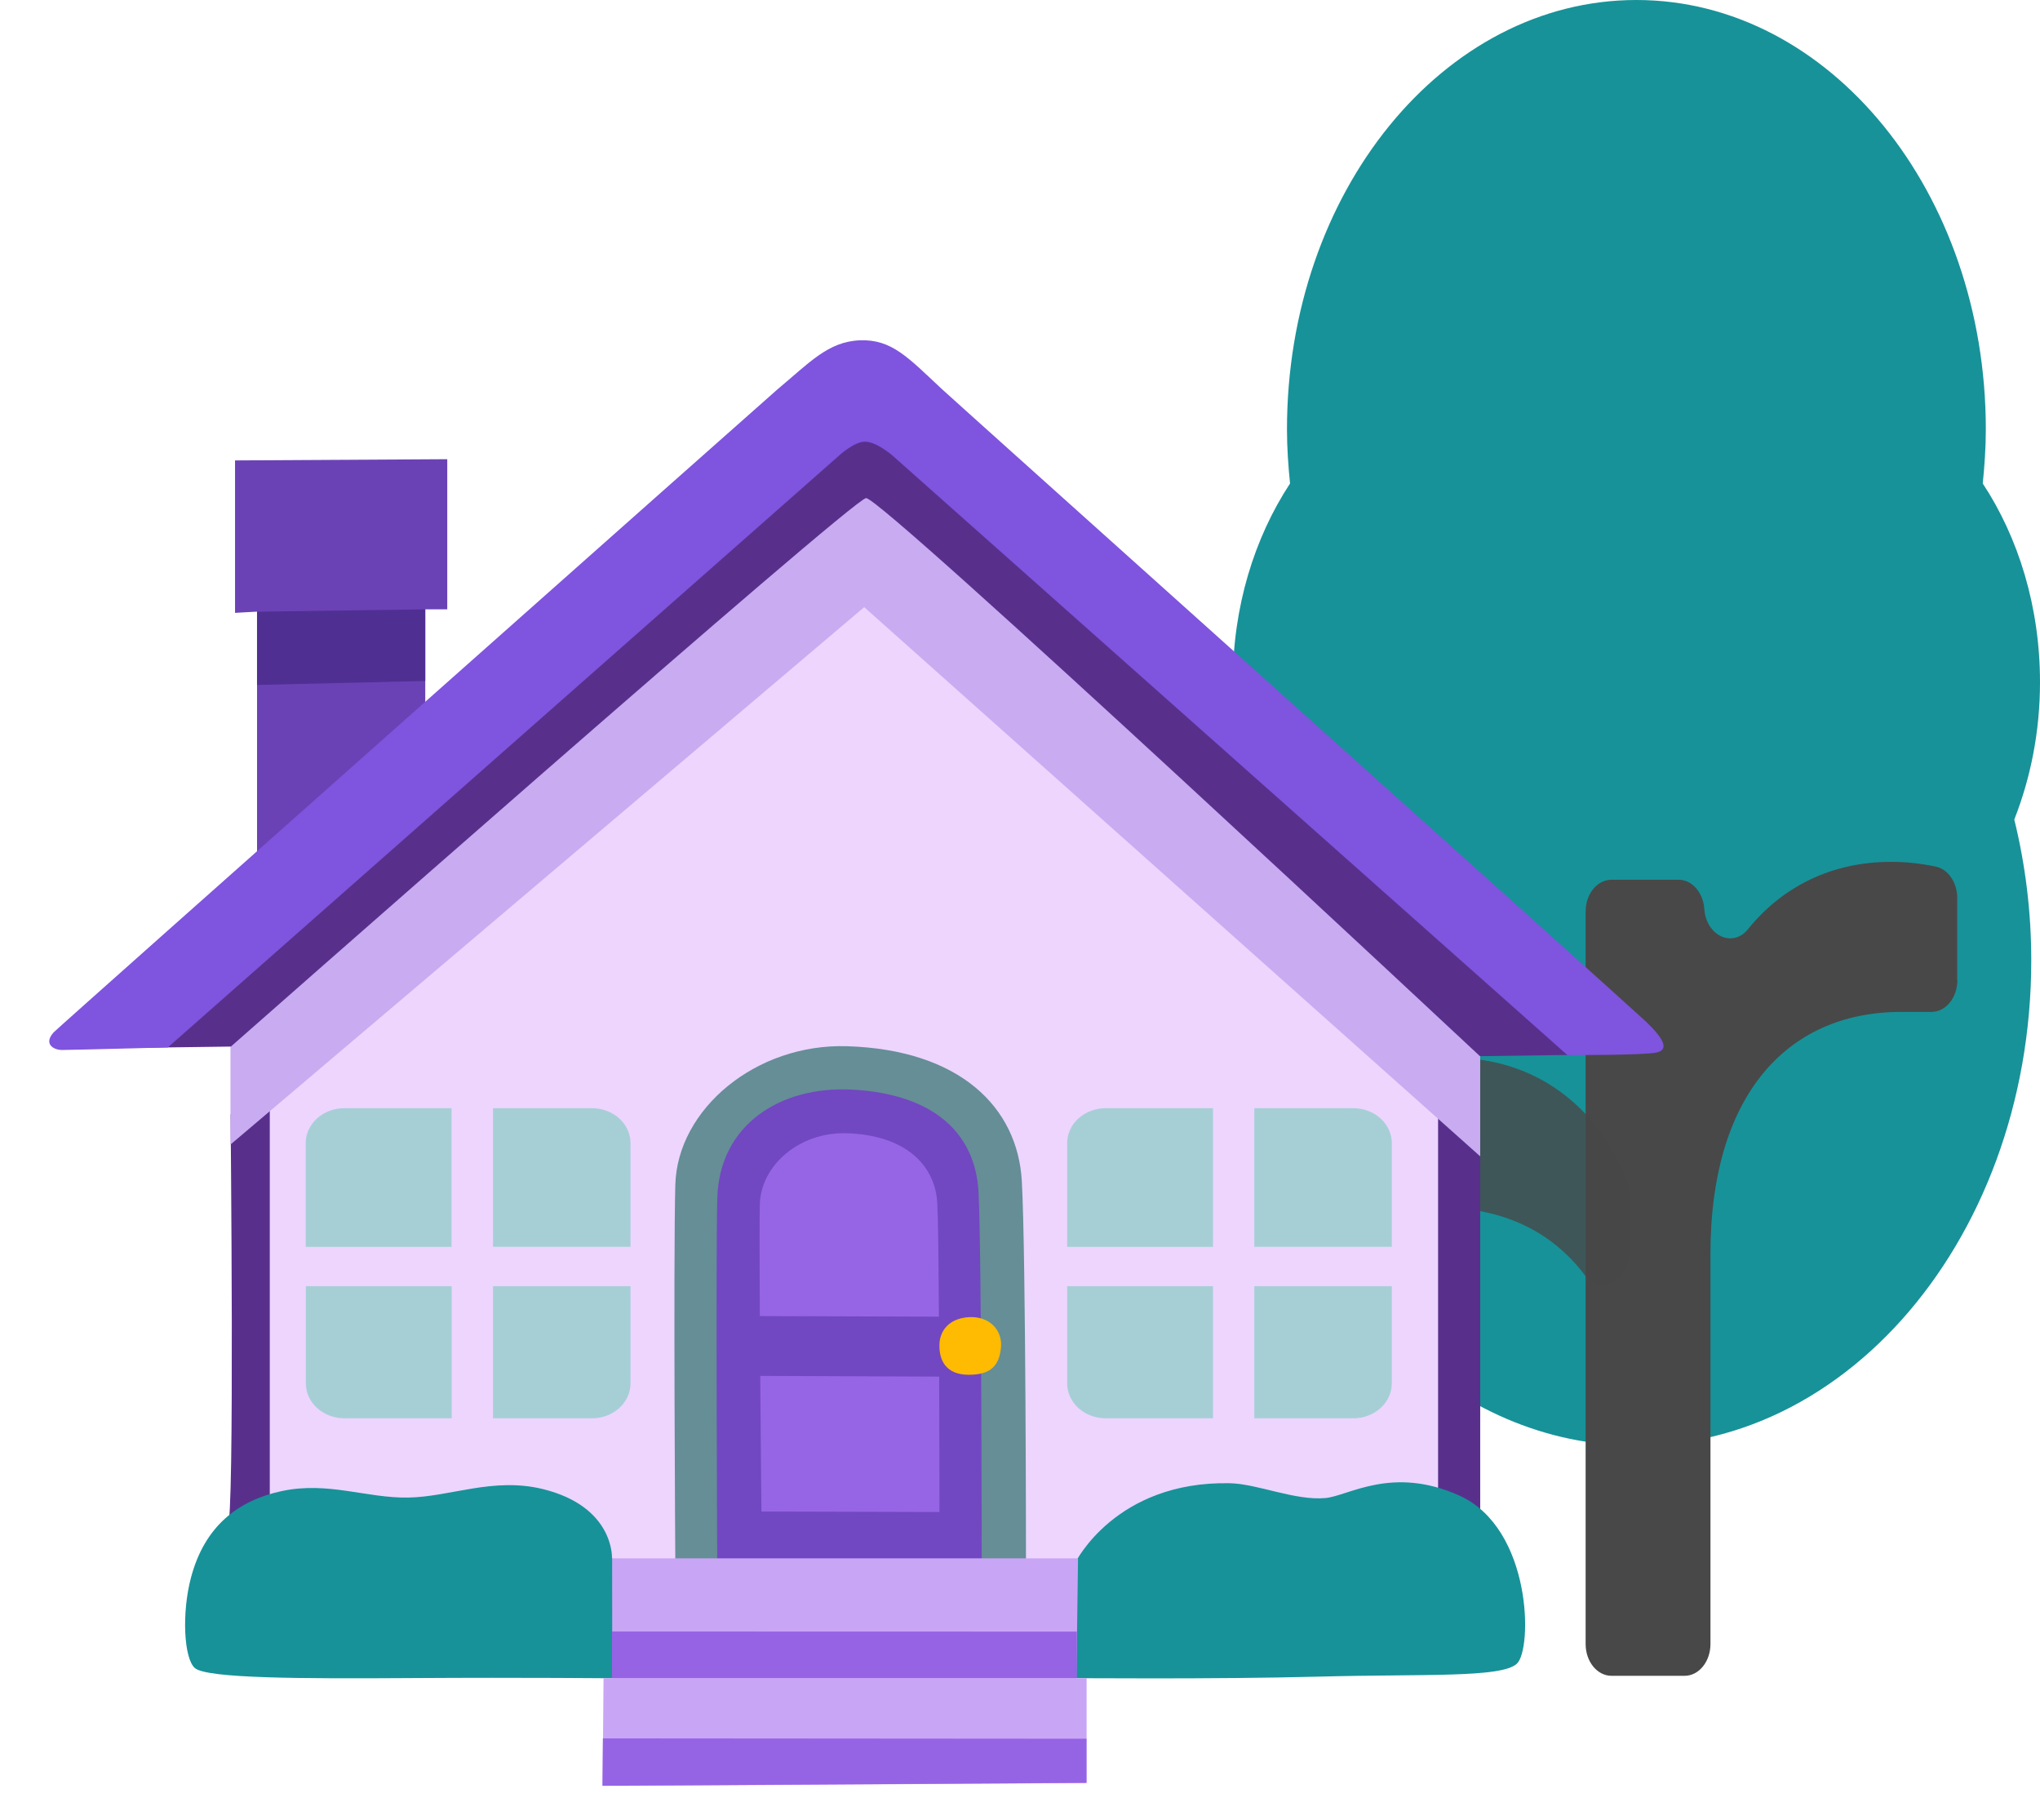 <svg width="278" height="248" viewBox="0 0 278 248" fill="none" xmlns="http://www.w3.org/2000/svg">
<path d="M278 92.951C278 82.689 275.069 73.267 270.2 65.875C270.442 63.466 270.618 61.002 270.618 58.511C270.618 26.182 249.288 0 223 0C196.69 0 175.382 26.209 175.382 58.511C175.382 61.002 175.558 63.466 175.8 65.875C170.931 73.294 168 82.689 168 92.951C168 99.666 169.278 106.002 171.504 111.66C169.256 120.785 168.551 130.722 169.829 141.038C173.443 170.442 193.208 193.537 217.271 196.597C249.552 200.713 276.81 169.684 276.81 130.857C276.81 124.197 275.995 117.752 274.496 111.66C276.722 106.002 278 99.666 278 92.951Z" fill="#179299"/>
<path d="M266.74 133.538C266.74 135.921 265.175 137.87 263.214 137.87H259.138C243.03 137.87 233.092 149.865 233.092 170.767V223.998C233.092 226.381 231.527 228.33 229.566 228.33H219.606C217.667 228.33 216.081 226.408 216.081 223.998V124.197C216.081 121.814 217.645 119.865 219.606 119.865H228.751C230.58 119.865 232.1 121.597 232.255 123.845C232.497 127.473 236.111 129.206 238.204 126.606C242.809 120.893 249.508 117.428 257.683 117.428C259.821 117.428 261.716 117.644 263.809 118.078C265.484 118.43 266.718 120.244 266.718 122.328V133.538H266.74Z" fill="#484848"/>
<path opacity="0.8" d="M197.924 144.125C209.14 144.125 217.557 150.623 221.634 160.587C221.876 161.182 221.986 161.859 221.986 162.536V170.713C221.986 174.558 218.108 176.588 215.971 173.745C211.453 167.762 204.799 164.567 196.469 164.567H192.393C190.454 164.567 188.867 162.644 188.867 160.235V149.025C188.867 146.941 190.101 145.099 191.776 144.775C193.913 144.341 195.786 144.125 197.924 144.125Z" fill="#484848"/>
<path d="M35.027 117.057V83.335L32.029 83.501V62.732L60.95 62.566V83.021H57.952V102.83L35.027 117.057Z" fill="#6B42B5"/>
<path d="M57.953 83.021L35.025 83.346V93.326L57.953 92.785V83.021Z" fill="#502F93"/>
<path d="M117.201 74.64L34.131 150.265L34.771 220.175L198.845 218.767L199.083 144.236L117.201 74.64Z" fill="#EDD5FE"/>
<path d="M31.023 207.902L36.764 205.037V148.592L31.425 151.821C31.407 151.821 32.011 207.902 31.023 207.902Z" fill="#58308C"/>
<path d="M195.975 151.639V204.689L201.715 207.554V153.61L195.975 151.639Z" fill="#58308C"/>
<path d="M117.768 82.723L31.407 155.946V137.478L117.859 63.295L201.715 141.967V157.552L117.768 82.723Z" fill="#C9ABF1"/>
<path d="M22.943 134.315L17.879 142.778L31.462 142.596C31.462 142.596 116.196 67.933 118.024 67.866C120.236 67.783 201.679 143.905 201.679 143.905L213.726 143.739L123.344 55.527L110.071 54.732L22.943 134.315Z" fill="#58308C"/>
<path d="M7.313 140.658C5.887 142.232 7.294 143.06 8.446 143.06C9.598 143.06 22.87 142.712 22.87 142.712L114.349 62.069C114.349 62.069 116.452 60.115 117.951 60.181C119.578 60.248 121.68 62.119 121.68 62.119L213.598 143.756C213.598 143.756 224.073 143.789 225.737 143.408C227.547 143.01 226.633 141.453 224.402 139.284C222.757 137.677 129.833 54.401 128.298 52.96C123.728 48.687 121.497 46.203 117.183 46.368C112.85 46.534 110.291 49.432 105.958 53.043C104.678 54.136 7.916 139.996 7.313 140.658Z" fill="#7F54DE"/>
<path d="M170.93 169.875H189.668V155.747C189.668 155.123 189.532 154.504 189.269 153.928C189.005 153.351 188.618 152.827 188.131 152.386C187.644 151.944 187.066 151.594 186.429 151.355C185.793 151.116 185.11 150.993 184.421 150.993H170.93V169.875Z" fill="#A6CFD5"/>
<path d="M165.299 169.875V150.993H150.674C149.985 150.993 149.303 151.116 148.666 151.355C148.03 151.594 147.451 151.944 146.964 152.386C146.477 152.827 146.09 153.351 145.827 153.928C145.563 154.504 145.427 155.123 145.427 155.747V169.891H165.299V169.875Z" fill="#A6CFD5"/>
<path d="M165.299 175.241H145.427V188.491C145.427 189.752 145.98 190.961 146.964 191.852C147.948 192.744 149.283 193.244 150.674 193.244H165.299V175.241Z" fill="#A6CFD5"/>
<path d="M170.93 175.241V193.244H184.421C185.813 193.244 187.147 192.744 188.131 191.852C189.115 190.961 189.668 189.752 189.668 188.491V175.241H170.93Z" fill="#A6CFD5"/>
<path d="M67.184 169.875H85.922V155.747C85.922 155.123 85.786 154.504 85.522 153.928C85.259 153.351 84.872 152.827 84.385 152.386C83.898 151.944 83.32 151.594 82.683 151.355C82.046 151.116 81.364 150.993 80.675 150.993H67.184V169.875Z" fill="#A6CFD5"/>
<path d="M61.535 169.875V150.993H46.91C46.221 150.993 45.538 151.116 44.902 151.355C44.265 151.594 43.687 151.944 43.2 152.386C42.712 152.827 42.326 153.351 42.062 153.928C41.799 154.504 41.663 155.123 41.663 155.747V169.891H61.535V169.875Z" fill="#A6CFD5"/>
<path d="M61.535 175.241H41.681V188.491C41.681 189.752 42.234 190.961 43.218 191.852C44.202 192.744 45.536 193.244 46.928 193.244H61.553V175.241H61.535Z" fill="#A6CFD5"/>
<path d="M67.184 175.241V193.244H80.675C82.067 193.244 83.401 192.744 84.385 191.852C85.369 190.961 85.922 189.752 85.922 188.491V175.241H67.184Z" fill="#A6CFD5"/>
<path d="M92.028 212.772C92.028 212.772 91.754 171.796 92.028 161.444C92.302 151.109 103.015 142.166 115.428 142.547C130.784 143.027 138.681 150.844 139.248 160.931C139.815 171.018 139.815 213.401 139.815 213.401L92.028 212.772Z" fill="#658E96"/>
<path d="M97.75 214.991C97.75 214.991 97.531 171.332 97.75 163.25C98.024 153.229 106.36 147.963 116.049 148.459C127.329 149.039 132.905 154.472 133.343 162.372C133.782 170.256 133.782 215.024 133.782 215.024L97.75 214.991Z" fill="#7247C2"/>
<path d="M127.95 179.398C127.914 172.21 127.841 165.866 127.731 163.929C127.439 158.711 123.344 154.654 115.391 154.405C108.975 154.206 103.691 158.745 103.545 164.094C103.49 166.065 103.508 172.26 103.545 179.315L127.95 179.398Z" fill="#9665E5"/>
<path d="M103.6 187.464C103.673 197.087 103.764 205.948 103.764 205.948L128.024 206.014C128.024 206.014 128.024 197.186 127.987 187.563L103.6 187.464Z" fill="#9665E5"/>
<path d="M128.024 183.091C127.932 185.427 128.974 187.315 132.027 187.315C135.08 187.315 136.195 186.023 136.415 183.522C136.597 181.286 134.897 179.299 132.027 179.464C129.175 179.646 128.097 181.452 128.024 183.091Z" fill="#FFBA02"/>
<path d="M145.537 228.638C145.537 228.638 165.427 228.821 179.796 228.44C194.165 228.059 204.567 228.638 206.706 226.684C208.845 224.746 208.808 208.233 198.845 203.761C189.686 199.654 183.763 203.828 180.619 204.109C176.469 204.49 171.332 202.155 167.566 202.089C152.009 201.791 146.561 212.871 146.561 212.871L145.537 228.638Z" fill="#179299"/>
<path d="M26.563 227.28C28.226 228.688 40.932 228.738 56.27 228.638C71.608 228.539 83.948 228.672 83.948 228.672L86.507 214.643L83.399 212.308C83.399 212.308 83.746 205.285 73.966 202.884C67.202 201.227 61.315 203.96 55.63 204.043C49.944 204.142 44.698 201.807 38.372 203.165C32.486 204.424 27.897 207.902 26.032 214.925C24.735 219.794 25.064 226.005 26.563 227.28Z" fill="#179299"/>
<path d="M82.119 243.313L82.247 228.655H83.436L83.417 212.324H146.908L146.689 228.655H148.078V242.932C148.06 242.915 82.119 243.396 82.119 243.313Z" fill="#C9A5F6"/>
<path d="M148.06 236.903V242.915L82.101 243.313L82.156 236.854L148.06 236.903Z" fill="#9564E4"/>
<path d="M83.399 222.295L146.744 222.311V228.638H83.399V222.295Z" fill="#9563E4"/>
</svg>
